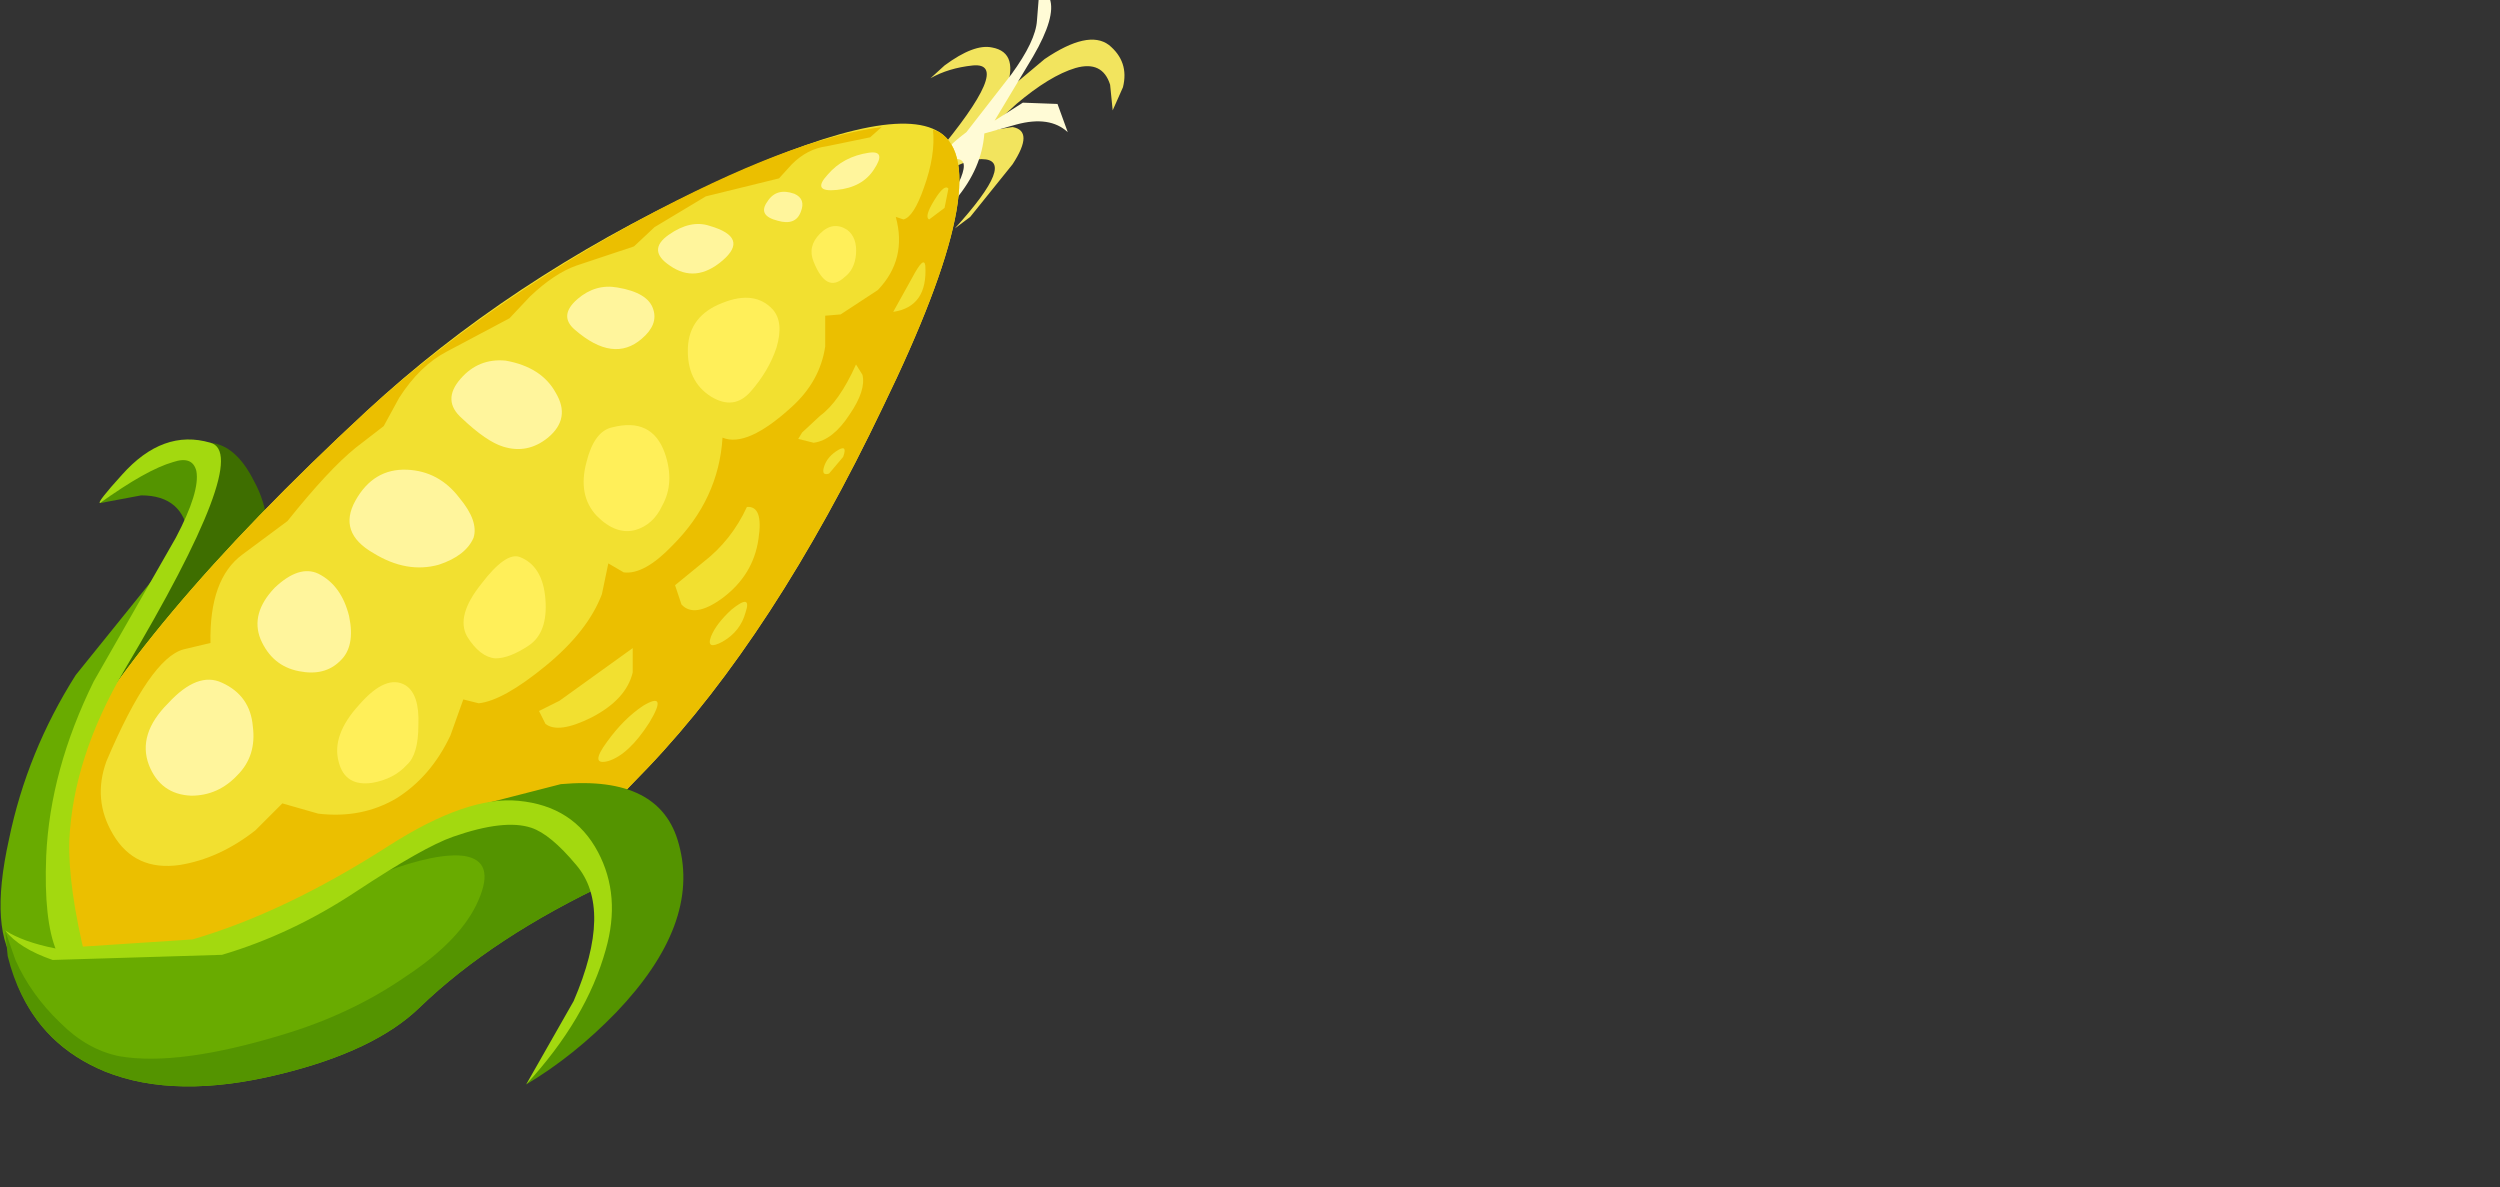 <?xml version="1.0" encoding="UTF-8" standalone="no"?>
<svg xmlns:xlink="http://www.w3.org/1999/xlink" height="46.25px" width="97.4px" xmlns="http://www.w3.org/2000/svg">
  <rect width="100%" height="100%" fill="#333333" stroke="none"/>
  <g transform="matrix(1.0, 0.0, 0.0, 1.0, 0.0, 0.0)">
    <use height="42.8" transform="matrix(1.0, 0.0, 0.0, 1.0, 0.0, -0.45)" width="43.8" xlink:href="#shape0"/>
  </g>
  <defs>
    <g id="shape0" transform="matrix(1.0, 0.0, 0.0, 1.0, 0.0, 0.45)">
      <path d="M41.9 2.65 Q40.9 2.95 39.6 4.05 L38.45 5.1 39.45 4.95 Q40.3 5.1 39.45 6.4 L37.8 8.45 37.2 8.9 Q39.65 6.2 38.25 6.2 37.4 6.2 36.05 7.25 L34.9 8.25 36.4 6.1 Q39.5 2.4 37.9 2.55 36.95 2.65 36.25 3.05 L36.8 2.55 Q37.95 1.7 38.65 1.85 39.75 2.05 39.15 3.6 L40.7 2.3 Q42.4 1.15 43.2 1.75 44.0 2.4 43.75 3.4 L43.35 4.3 43.25 3.3 Q42.95 2.35 41.9 2.65" fill="#f2e45e" fill-rule="evenodd" stroke="none"/>
      <path d="M41.6 5.15 Q40.9 4.5 39.6 4.85 L38.35 5.2 Q38.25 6.55 37.25 7.75 L35.95 9.3 Q38.3 6.1 37.2 6.2 36.5 6.25 37.0 5.7 37.25 5.45 37.65 5.15 L39.4 2.9 Q40.35 1.6 40.4 0.8 L40.5 -0.45 40.9 -0.05 Q41.15 0.65 40.25 2.2 L38.75 4.7 39.85 4.0 41.2 4.05 41.6 5.15" fill="#fffbd6" fill-rule="evenodd" stroke="none"/>
      <path d="M9.9 18.75 Q10.75 20.3 10.25 22.3 L4.85 27.25 Q4.5 27.3 4.5 26.75 4.5 26.1 5.0 25.0 L7.8 19.4 7.95 18.25 7.8 17.7 7.6 17.4 Q7.5 17.15 8.2 17.25 9.2 17.35 9.9 18.75" fill="#3e6e00" fill-rule="evenodd" stroke="none"/>
      <path d="M36.6 5.15 Q38.9 6.6 34.4 15.85 30.15 24.75 25.25 29.9 18.1 37.4 12.05 40.35 5.4 43.6 2.3 40.05 -3.95 32.9 14.3 16.0 19.8 10.9 27.35 7.35 34.65 3.9 36.6 5.15" fill="#f2e030" fill-rule="evenodd" stroke="none"/>
      <path d="M34.35 4.95 L33.9 5.35 32.2 5.7 Q31.45 5.8 30.85 6.4 L30.35 6.95 27.5 7.65 25.5 8.85 24.7 9.6 22.45 10.35 Q21.6 10.65 20.65 11.55 L19.85 12.4 17.4 13.7 Q16.35 14.25 15.55 15.5 L14.95 16.6 13.85 17.45 Q12.8 18.3 11.2 20.3 L9.45 21.6 Q8.15 22.55 8.2 25.05 L7.15 25.3 Q5.85 25.65 4.15 29.65 3.6 31.15 4.4 32.5 5.25 33.95 7.0 33.7 8.55 33.45 9.95 32.35 L11.0 31.3 12.4 31.7 Q14.1 31.9 15.45 31.1 16.8 30.25 17.55 28.65 L18.05 27.25 18.65 27.4 Q19.6 27.3 21.25 25.95 22.9 24.6 23.45 23.15 L23.7 21.95 24.3 22.3 Q25.1 22.4 26.2 21.25 28.0 19.45 28.15 17.05 29.1 17.45 30.85 15.85 31.95 14.85 32.15 13.5 L32.15 12.3 32.75 12.25 34.2 11.3 Q35.35 10.1 34.9 8.45 L35.2 8.55 Q35.6 8.45 36.0 7.3 36.45 6.05 36.35 5.05 L36.6 5.15 Q38.9 6.6 34.4 15.85 30.15 24.75 25.25 29.9 18.1 37.4 12.05 40.35 5.4 43.6 2.3 40.05 -3.95 32.9 14.3 16.0 18.8 11.9 24.95 8.55 30.8 5.4 34.35 4.95" fill="#ebbf00" fill-rule="evenodd" stroke="none"/>
      <path d="M7.35 20.9 Q7.15 19.3 5.5 19.3 L3.9 19.6 6.2 17.9 Q8.15 17.05 8.2 17.7 L7.35 20.9" fill="#549400" fill-rule="evenodd" stroke="none"/>
      <path d="M7.1 21.15 L5.9 23.5 3.35 28.95 Q2.45 31.15 2.35 34.0 2.3 35.7 2.5 36.95 L3.05 38.6 2.5 38.8 Q1.7 38.8 0.7 37.65 -0.45 36.3 0.35 32.7 1.05 29.3 2.95 26.3 L5.45 23.2 7.1 21.15" fill="#69ab00" fill-rule="evenodd" stroke="none"/>
      <path d="M4.75 18.5 Q6.35 16.7 8.2 17.25 9.85 17.7 4.85 26.1 2.85 29.5 2.7 32.75 2.65 34.55 3.35 37.4 L2.7 37.75 2.2 37.05 Q1.7 35.85 1.8 33.35 1.95 30.0 3.65 26.55 L6.85 20.95 Q7.8 19.15 7.65 18.35 7.5 17.75 6.75 18.0 5.7 18.3 3.9 19.6 3.75 19.6 4.75 18.5" fill="#a3d90f" fill-rule="evenodd" stroke="none"/>
      <path d="M6.25 37.25 Q10.4 36.35 15.45 33.55 19.75 31.15 21.15 31.2 23.1 31.25 23.65 32.8 23.95 33.6 23.8 34.35 19.2 36.5 16.35 39.25 14.6 40.95 10.9 41.85 6.85 42.85 4.1 41.75 1.65 40.75 0.7 38.4 L0.2 36.25 Q0.7 36.75 1.7 37.1 L6.25 37.25" fill="#69ab00" fill-rule="evenodd" stroke="none"/>
      <path d="M18.65 35.05 Q19.3 33.55 18.1 33.35 17.05 33.2 14.9 34.0 L16.45 32.8 Q19.45 31.3 20.75 31.2 L23.35 32.2 Q24.0 33.15 23.8 34.35 19.2 36.5 16.35 39.25 14.6 40.95 10.9 41.85 6.85 42.85 4.1 41.75 1.1 40.5 0.3 37.25 L0.2 36.25 0.6 37.4 Q1.2 38.75 2.35 39.85 3.4 40.9 4.65 41.15 6.95 41.55 11.05 40.3 13.7 39.5 15.8 38.05 18.0 36.6 18.65 35.05" fill="#549400" fill-rule="evenodd" stroke="none"/>
      <path d="M26.45 32.9 Q27.3 36.0 24.0 39.45 22.35 41.15 20.5 42.25 L22.1 40.05 Q23.65 37.4 23.5 35.25 23.3 32.65 20.7 31.8 L18.15 31.5 21.85 30.55 Q25.75 30.2 26.45 32.9" fill="#549400" fill-rule="evenodd" stroke="none"/>
      <path d="M0.2 36.25 Q0.9 36.7 2.15 36.95 L7.5 36.6 Q11.1 35.55 15.15 32.95 18.2 31.0 20.2 31.2 22.35 31.4 23.3 33.2 24.2 34.9 23.6 37.0 22.85 39.7 20.5 42.25 L22.35 39.0 Q23.9 35.4 22.45 33.7 21.45 32.5 20.7 32.25 19.65 31.9 17.65 32.6 16.5 33.0 13.85 34.75 11.35 36.4 8.65 37.2 L2.05 37.4 Q0.75 36.95 0.2 36.25" fill="#a3d90f" fill-rule="evenodd" stroke="none"/>
      <path d="M8.65 26.6 Q9.75 27.1 9.85 28.3 10.0 29.45 9.25 30.2 8.5 31.0 7.45 31.0 6.25 30.95 5.8 29.8 5.35 28.6 6.55 27.4 7.7 26.15 8.65 26.6" fill="#fff59c" fill-rule="evenodd" stroke="none"/>
      <path d="M12.4 22.35 Q13.3 22.8 13.6 24.0 13.85 25.2 13.25 25.75 12.65 26.35 11.65 26.15 10.6 25.95 10.15 24.9 9.75 23.9 10.7 22.9 11.65 22.0 12.4 22.35" fill="#fff59c" fill-rule="evenodd" stroke="none"/>
      <path d="M15.85 18.3 Q17.1 18.35 17.9 19.4 18.65 20.3 18.45 20.95 18.15 21.65 17.1 22.0 15.85 22.35 14.55 21.55 13.15 20.75 13.85 19.5 14.55 18.25 15.85 18.3" fill="#fff59c" fill-rule="evenodd" stroke="none"/>
      <path d="M19.7 14.05 Q21.1 14.3 21.65 15.3 22.25 16.3 21.35 17.05 20.55 17.7 19.6 17.4 18.95 17.2 18.0 16.3 17.2 15.6 17.95 14.75 18.65 13.95 19.7 14.05" fill="#fff59c" fill-rule="evenodd" stroke="none"/>
      <path d="M24.05 11.2 Q25.25 11.4 25.45 12.05 25.65 12.65 25.0 13.2 23.9 14.15 22.4 12.85 21.75 12.3 22.5 11.65 23.2 11.05 24.05 11.2" fill="#fff59c" fill-rule="evenodd" stroke="none"/>
      <path d="M27.65 8.8 Q29.2 9.25 28.15 10.15 27.1 11.05 26.1 10.35 25.2 9.75 26.05 9.15 26.9 8.55 27.65 8.8" fill="#fff59c" fill-rule="evenodd" stroke="none"/>
      <path d="M30.95 7.55 Q31.4 7.75 31.2 8.25 31.0 8.8 30.3 8.6 29.5 8.4 29.9 7.85 30.25 7.3 30.95 7.55" fill="#fff59c" fill-rule="evenodd" stroke="none"/>
      <path d="M33.85 5.95 Q34.55 5.85 34.05 6.6 33.6 7.3 32.6 7.4 31.6 7.5 32.25 6.8 32.85 6.1 33.85 5.95" fill="#fff59c" fill-rule="evenodd" stroke="none"/>
      <path d="M33.0 8.95 Q33.4 9.25 33.35 9.9 33.3 10.5 32.9 10.8 32.2 11.45 31.7 10.2 31.45 9.6 31.95 9.1 32.45 8.6 33.0 8.95" fill="#ffef59" fill-rule="evenodd" stroke="none"/>
      <path d="M30.1 12.05 Q30.55 12.55 30.25 13.55 29.95 14.45 29.25 15.25 28.6 16.0 27.7 15.45 26.75 14.85 26.8 13.55 26.85 12.3 28.15 11.8 29.4 11.3 30.1 12.05" fill="#ffef59" fill-rule="evenodd" stroke="none"/>
      <path d="M23.85 16.65 Q25.4 16.25 25.9 17.65 26.3 18.8 25.8 19.7 25.45 20.45 24.75 20.65 24.0 20.85 23.25 20.1 22.5 19.3 22.85 18.0 23.15 16.8 23.85 16.65" fill="#ffef59" fill-rule="evenodd" stroke="none"/>
      <path d="M20.25 21.7 Q21.15 22.05 21.25 23.35 21.35 24.65 20.6 25.15 19.85 25.65 19.3 25.65 18.7 25.6 18.2 24.8 17.75 24.0 18.75 22.75 19.7 21.5 20.25 21.7" fill="#ffef59" fill-rule="evenodd" stroke="none"/>
      <path d="M15.8 26.7 Q16.35 27.05 16.3 28.25 16.3 29.4 15.85 29.8 15.35 30.35 14.5 30.5 13.45 30.65 13.2 29.7 12.9 28.65 14.0 27.45 15.05 26.25 15.8 26.7" fill="#ffef59" fill-rule="evenodd" stroke="none"/>
      <path d="M33.35 14.2 L33.6 14.6 Q33.75 15.2 33.1 16.15 32.45 17.15 31.7 17.25 L31.1 17.1 31.25 16.85 31.95 16.2 Q32.7 15.65 33.35 14.2" fill="#f2e030" fill-rule="evenodd" stroke="none"/>
      <path d="M29.1 19.75 Q29.75 19.7 29.55 21.0 29.35 22.4 28.15 23.3 27.05 24.1 26.55 23.55 L26.3 22.8 27.4 21.9 Q28.5 21.05 29.1 19.75" fill="#f2e030" fill-rule="evenodd" stroke="none"/>
      <path d="M24.65 25.25 L24.65 26.2 Q24.4 27.25 23.05 27.95 21.75 28.6 21.25 28.2 L21.0 27.7 21.8 27.3 24.65 25.25" fill="#f2e030" fill-rule="evenodd" stroke="none"/>
      <path d="M25.05 27.5 Q26.05 26.9 25.3 28.15 24.5 29.4 23.7 29.65 22.95 29.85 23.65 28.9 24.3 28.0 25.05 27.5" fill="#f2e030" fill-rule="evenodd" stroke="none"/>
      <path d="M28.5 23.75 Q29.3 23.1 29.05 23.85 28.85 24.6 28.15 25.0 27.5 25.35 27.7 24.8 27.9 24.3 28.5 23.75" fill="#f2e030" fill-rule="evenodd" stroke="none"/>
      <path d="M32.55 17.6 Q33.05 17.25 32.85 17.8 L32.3 18.45 Q32.0 18.55 32.1 18.2 32.2 17.85 32.55 17.6" fill="#f2e030" fill-rule="evenodd" stroke="none"/>
      <path d="M36.05 10.35 Q36.15 11.95 34.8 12.15 L35.55 10.8 Q36.0 9.95 36.05 10.35" fill="#f2e030" fill-rule="evenodd" stroke="none"/>
      <path d="M36.95 7.35 L36.8 8.1 36.2 8.55 Q36.0 8.45 36.4 7.8 36.8 7.15 36.95 7.35" fill="#f2e030" fill-rule="evenodd" stroke="none"/>
    </g>
  </defs>
</svg>
